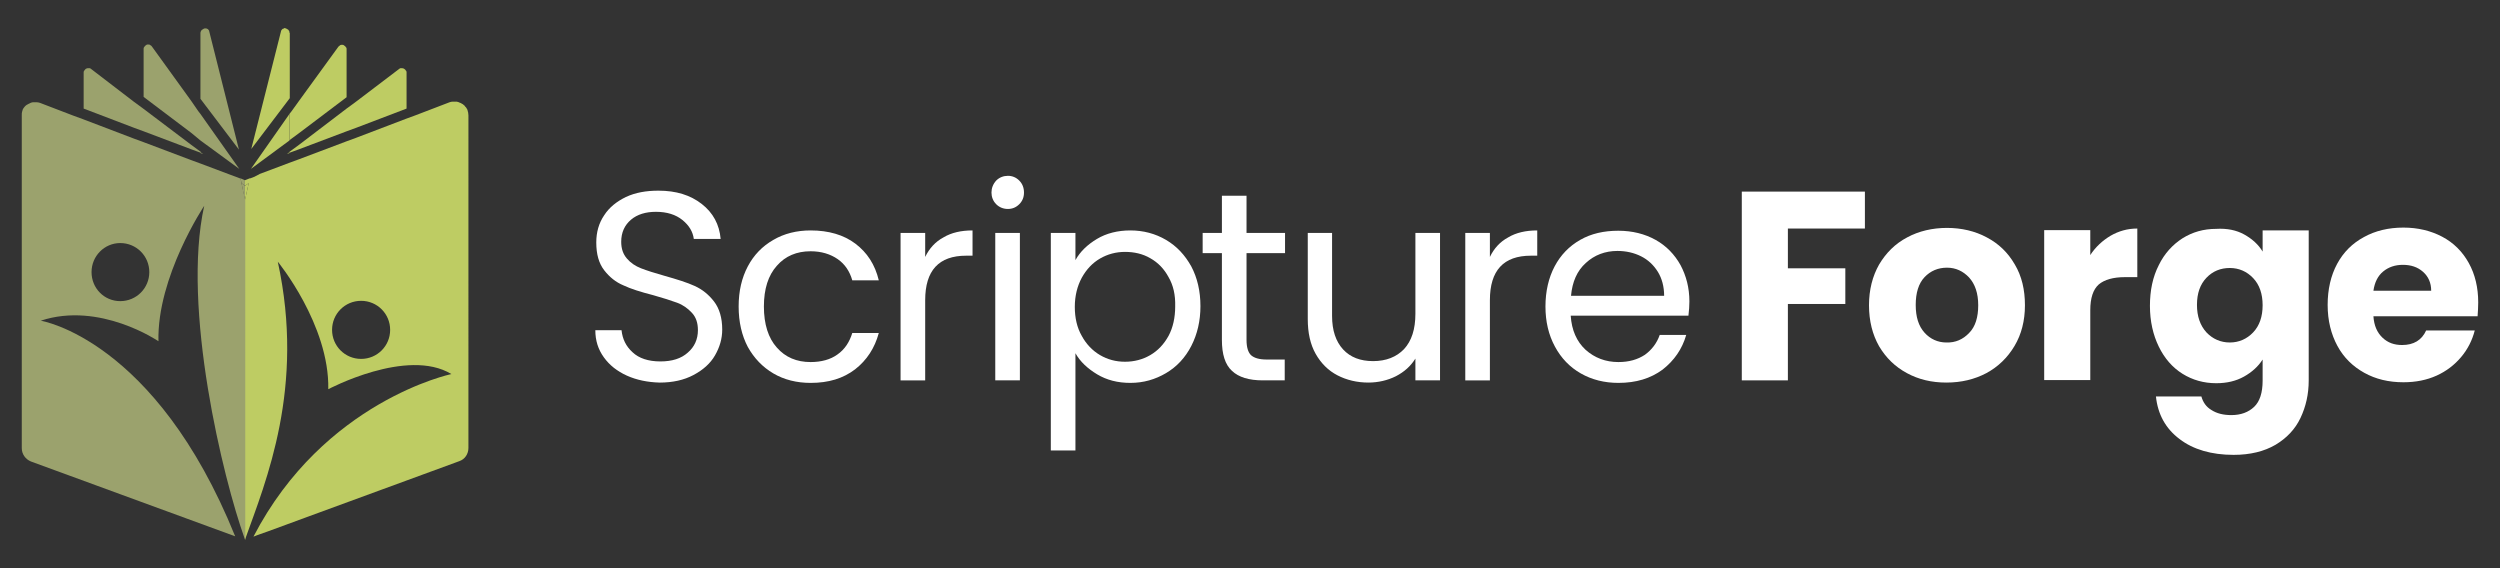 <?xml version="1.0" encoding="utf-8"?>
<!-- Generator: Adobe Illustrator 27.7.0, SVG Export Plug-In . SVG Version: 6.00 Build 0)  -->
<svg version="1.1" id="Layer_1" xmlns="http://www.w3.org/2000/svg" xmlns:xlink="http://www.w3.org/1999/xlink" x="0px" y="0px"
	 viewBox="0 0 792 180" style="enable-background:new 0 0 792 180;" xml:space="preserve">
<rect x="0" y="0" width="792" height="180" fill="#333333" stroke="none"/>
<style type="text/css">
	.st0{fill:#FFFFFF;}
	.st1{fill:none;}
	.st2{fill:#9BA26D;}
	.st3{fill:#BECC63;}
</style>
<g>
	<g>
		<path class="st0" d="M198.6,119c-3.1-1.4-5.5-3.3-7.3-5.8c-1.8-2.5-2.7-5.3-2.7-8.6h8.3c0.3,2.8,1.4,5.1,3.5,7
			c2,1.9,5,2.9,8.8,2.9c3.7,0,6.6-0.9,8.7-2.8c2.1-1.8,3.2-4.2,3.2-7.1c0-2.3-0.6-4.1-1.9-5.5c-1.3-1.4-2.8-2.5-4.7-3.2
			c-1.9-0.7-4.4-1.5-7.6-2.4c-3.9-1-7.1-2-9.4-3.1c-2.4-1-4.4-2.6-6.1-4.8c-1.7-2.2-2.5-5.1-2.5-8.8c0-3.2,0.8-6.1,2.5-8.6
			c1.6-2.5,4-4.4,6.9-5.8c3-1.4,6.4-2,10.3-2c5.6,0,10.1,1.4,13.7,4.2c3.6,2.8,5.6,6.5,6,11.1h-8.5c-0.3-2.3-1.5-4.3-3.6-6
			c-2.1-1.7-4.9-2.6-8.4-2.6c-3.2,0-5.9,0.8-7.9,2.5c-2,1.7-3.1,4-3.1,7c0,2.2,0.6,3.9,1.8,5.3c1.2,1.4,2.7,2.4,4.5,3.1
			c1.8,0.7,4.3,1.5,7.5,2.4c3.9,1.1,7.1,2.1,9.5,3.2c2.4,1.1,4.4,2.7,6.1,4.9s2.6,5.2,2.6,8.9c0,2.9-0.8,5.6-2.3,8.2
			c-1.5,2.6-3.8,4.6-6.8,6.2c-3,1.6-6.6,2.4-10.7,2.4C205.2,121.1,201.7,120.4,198.6,119z"/>
		<path class="st0" d="M236.9,84.4c1.9-3.6,4.6-6.4,8.1-8.4c3.4-2,7.4-3,11.8-3c5.7,0,10.5,1.4,14.2,4.2c3.7,2.8,6.2,6.6,7.4,11.6
			H270c-0.8-2.8-2.3-5.1-4.6-6.7c-2.3-1.6-5.2-2.5-8.6-2.5c-4.4,0-8,1.5-10.7,4.6c-2.7,3-4.1,7.3-4.1,12.9c0,5.6,1.4,10,4.1,13
			c2.7,3.1,6.3,4.6,10.7,4.6c3.4,0,6.3-0.8,8.5-2.4c2.3-1.6,3.8-3.9,4.7-6.8h8.4c-1.3,4.8-3.8,8.6-7.5,11.5
			c-3.8,2.9-8.4,4.3-14.1,4.3c-4.4,0-8.4-1-11.8-3c-3.4-2-6.1-4.8-8.1-8.4c-1.9-3.6-2.9-7.9-2.9-12.8C234,92.2,235,88,236.9,84.4z"
			/>
		<path class="st0" d="M298.9,75.2c2.5-1.5,5.6-2.2,9.2-2.2v8h-2c-8.7,0-13,4.7-13,14.1v25.4h-7.8V73.8h7.8v7.6
			C294.4,78.7,296.3,76.6,298.9,75.2z"/>
		<path class="st0" d="M315.6,64.7c-1-1-1.5-2.3-1.5-3.7s0.5-2.7,1.5-3.8c1-1,2.3-1.5,3.7-1.5c1.4,0,2.6,0.5,3.6,1.5
			c1,1,1.5,2.3,1.5,3.8s-0.5,2.7-1.5,3.7c-1,1-2.2,1.5-3.6,1.5C317.9,66.2,316.6,65.7,315.6,64.7z M323.1,73.8v46.7h-7.8V73.8H323.1
			z"/>
		<path class="st0" d="M347.5,75.7c3-1.8,6.6-2.7,10.6-2.7c4.1,0,7.9,1,11.3,3c3.4,2,6,4.8,8,8.4c1.9,3.6,2.9,7.8,2.9,12.6
			c0,4.7-1,8.9-2.9,12.6c-1.9,3.7-4.6,6.6-8,8.6c-3.4,2-7.1,3.1-11.3,3.1c-4,0-7.5-0.9-10.5-2.7c-3-1.8-5.4-4-6.9-6.7v30.8h-7.8
			V73.8h7.8v8.6C342.2,79.7,344.5,77.5,347.5,75.7z M370.2,87.8c-1.4-2.6-3.3-4.6-5.8-6c-2.4-1.4-5.1-2-8-2c-2.8,0-5.5,0.7-7.9,2.1
			c-2.4,1.4-4.3,3.4-5.8,6.1c-1.4,2.6-2.2,5.7-2.2,9.2c0,3.5,0.7,6.6,2.2,9.2c1.4,2.6,3.4,4.7,5.8,6.1c2.4,1.4,5,2.1,7.9,2.1
			c2.9,0,5.6-0.7,8-2.1c2.4-1.4,4.3-3.4,5.8-6.1c1.4-2.6,2.1-5.8,2.1-9.3C372.4,93.4,371.7,90.4,370.2,87.8z"/>
		<path class="st0" d="M394.9,80.2v27.5c0,2.3,0.5,3.9,1.4,4.8c1,0.9,2.6,1.4,5,1.4h5.7v6.6h-7c-4.3,0-7.6-1-9.7-3
			c-2.2-2-3.2-5.3-3.2-9.8V80.2h-6.1v-6.4h6.1V62h7.8v11.8h12.2v6.4H394.9z"/>
		<path class="st0" d="M456.2,73.8v46.7h-7.8v-6.9c-1.5,2.4-3.5,4.2-6.2,5.6c-2.6,1.3-5.6,2-8.7,2c-3.6,0-6.9-0.8-9.8-2.3
			c-2.9-1.5-5.2-3.8-6.9-6.8c-1.7-3-2.5-6.7-2.5-11V73.8h7.7v26.3c0,4.6,1.2,8.1,3.5,10.6c2.3,2.5,5.5,3.7,9.5,3.7
			c4.1,0,7.4-1.3,9.8-3.8c2.4-2.6,3.6-6.3,3.6-11.2V73.8H456.2z"/>
		<path class="st0" d="M477.8,75.2c2.5-1.5,5.6-2.2,9.2-2.2v8h-2c-8.7,0-13,4.7-13,14.1v25.4h-7.8V73.8h7.8v7.6
			C473.3,78.7,475.2,76.6,477.8,75.2z"/>
		<path class="st0" d="M534.9,100h-37.3c0.3,4.6,1.9,8.2,4.7,10.8c2.9,2.6,6.4,3.9,10.4,3.9c3.4,0,6.1-0.8,8.4-2.3
			c2.2-1.6,3.8-3.7,4.7-6.3h8.4c-1.3,4.5-3.8,8.1-7.5,11c-3.8,2.8-8.4,4.2-14,4.2c-4.4,0-8.4-1-11.9-3c-3.5-2-6.2-4.8-8.2-8.5
			c-2-3.7-3-7.9-3-12.7c0-4.8,1-9.1,2.9-12.7c1.9-3.6,4.6-6.4,8.1-8.4c3.5-2,7.5-2.9,12.1-2.9c4.4,0,8.4,1,11.8,2.9
			c3.4,1.9,6,4.6,7.9,8c1.8,3.4,2.8,7.2,2.8,11.5C535.2,96.8,535.1,98.4,534.9,100z M525.2,86.1c-1.3-2.1-3.1-3.8-5.3-4.9
			c-2.2-1.1-4.7-1.7-7.5-1.7c-3.9,0-7.3,1.3-10,3.8c-2.8,2.5-4.3,6-4.7,10.4h29.5C527.2,90.8,526.5,88.2,525.2,86.1z"/>
		<path class="st0" d="M590.8,60.7v11.7h-24.4V85h18.2v11.3h-18.2v24.2h-14.6V60.7H590.8z"/>
		<path class="st0" d="M604.1,118.2c-3.7-2-6.6-4.8-8.8-8.5c-2.1-3.7-3.2-8-3.2-13c0-4.9,1.1-9.2,3.2-12.9c2.2-3.7,5.1-6.6,8.9-8.6
			c3.7-2,8-3,12.6-3s8.9,1,12.6,3c3.8,2,6.7,4.8,8.9,8.6c2.2,3.7,3.2,8,3.2,12.9s-1.1,9.2-3.3,12.9c-2.2,3.7-5.2,6.6-8.9,8.6
			c-3.8,2-8,3-12.7,3S607.8,120.2,604.1,118.2z M623.8,105.5c2-2,2.9-5,2.9-8.8c0-3.8-1-6.7-2.9-8.8c-1.9-2-4.2-3.1-7-3.1
			c-2.8,0-5.2,1-7.1,3c-1.9,2-2.8,5-2.8,8.8c0,3.8,0.9,6.7,2.8,8.8c1.8,2,4.2,3.1,6.9,3.1C619.5,108.6,621.9,107.5,623.8,105.5z"/>
		<path class="st0" d="M668.6,74.7c2.6-1.5,5.4-2.3,8.5-2.3v15.4h-4c-3.6,0-6.4,0.8-8.2,2.3c-1.8,1.6-2.7,4.3-2.7,8.2v22.1h-14.6
			V72.9h14.6v7.9C663.9,78.2,666.1,76.2,668.6,74.7z"/>
		<path class="st0" d="M711,74.3c2.5,1.4,4.5,3.2,5.8,5.4v-6.7h14.6v47.5c0,4.4-0.9,8.3-2.6,11.9c-1.7,3.6-4.4,6.4-7.9,8.5
			c-3.6,2.1-8,3.2-13.3,3.2c-7,0-12.8-1.7-17.1-5c-4.4-3.3-6.9-7.8-7.5-13.5h14.4c0.5,1.8,1.5,3.3,3.2,4.3c1.7,1.1,3.8,1.6,6.3,1.6
			c3,0,5.4-0.9,7.2-2.6c1.8-1.7,2.7-4.5,2.7-8.3v-6.7c-1.4,2.2-3.4,4-5.9,5.4c-2.5,1.4-5.4,2.1-8.8,2.1c-3.9,0-7.5-1-10.7-3
			c-3.2-2-5.7-4.9-7.5-8.6c-1.8-3.7-2.8-8-2.8-12.9c0-4.9,0.9-9.2,2.8-12.9c1.8-3.7,4.4-6.5,7.5-8.5c3.2-2,6.7-3,10.7-3
			C705.5,72.3,708.5,72.9,711,74.3z M713.8,88.1c-2-2.1-4.5-3.2-7.4-3.2c-2.9,0-5.4,1-7.4,3.1c-2,2.1-3,4.9-3,8.6c0,3.6,1,6.5,3,8.7
			c2,2.1,4.5,3.2,7.4,3.2c2.9,0,5.4-1.1,7.4-3.2c2-2.1,3-5,3-8.6S715.8,90.2,713.8,88.1z"/>
		<path class="st0" d="M784.9,100.2h-33c0.2,3,1.2,5.2,2.9,6.8c1.7,1.6,3.7,2.3,6.2,2.3c3.6,0,6.2-1.5,7.6-4.6H784
			c-0.8,3.1-2.2,5.9-4.3,8.4c-2.1,2.5-4.7,4.5-7.8,5.9c-3.1,1.4-6.6,2.1-10.5,2.1c-4.7,0-8.8-1-12.4-3c-3.6-2-6.5-4.8-8.5-8.5
			c-2-3.7-3.1-8-3.1-13c0-4.9,1-9.3,3-13c2-3.7,4.8-6.5,8.5-8.5c3.6-2,7.8-3,12.5-3c4.6,0,8.7,1,12.3,2.9c3.6,1.9,6.4,4.7,8.4,8.3
			c2,3.6,3,7.8,3,12.5C785.1,97.3,785,98.7,784.9,100.2z M770.2,92.1c0-2.5-0.9-4.5-2.6-6c-1.7-1.5-3.8-2.2-6.4-2.2
			c-2.4,0-4.5,0.7-6.2,2.1c-1.7,1.4-2.7,3.4-3.1,6.1H770.2z"/>
	</g>
	<polygon class="st1" points="78.8,58 77.6,58.9 77.6,58.9 	"/>
	<polygon class="st1" points="77.6,63.5 78.8,58 77.6,63.5 	"/>
	<polygon class="st1" points="77.6,171 77.6,171 77.6,171 	"/>
	<path class="st1" d="M90.3,9c-0.1,0-0.1,0-0.2,0C90.2,9,90.3,9,90.3,9C90.4,9,90.3,9,90.3,9z"/>
	<path class="st1" d="M64.9,9C64.9,9,64.9,9,64.9,9c0,0,0.1,0,0.2,0C65.1,9,65,9,64.9,9z"/>
	<path class="st1" d="M127.3,21.6C127.3,21.6,127.3,21.6,127.3,21.6C127.3,21.6,127.3,21.6,127.3,21.6
		C127.3,21.6,127.3,21.6,127.3,21.6z"/>
	<path class="st1" d="M108.3,14.2C108.3,14.2,108.3,14.2,108.3,14.2C108.3,14.2,108.3,14.2,108.3,14.2
		C108.3,14.2,108.3,14.2,108.3,14.2z"/>
	<path class="st1" d="M46.9,14.2C46.9,14.2,46.9,14.2,46.9,14.2C46.9,14.2,47,14.2,46.9,14.2C47,14.2,47,14.2,46.9,14.2z"/>
	<path class="st1" d="M143.9,32.1c-0.1,0-0.2,0-0.3,0c0.2,0,0.5,0,0.7,0C144.2,32.1,144.1,32.1,143.9,32.1z"/>
	<path class="st1" d="M28,21.6C28,21.6,27.9,21.6,28,21.6C27.9,21.6,28,21.6,28,21.6C28,21.6,28,21.6,28,21.6z"/>
	<path class="st1" d="M11.3,32.1c-0.1,0-0.2,0-0.4,0c0.2,0,0.5,0,0.7,0C11.5,32.1,11.4,32.1,11.3,32.1z"/>
	<path class="st2" d="M66.3,10c0-0.2-0.1-0.4-0.2-0.5c0,0-0.1-0.1-0.1-0.1c-0.1-0.1-0.1-0.2-0.2-0.2c-0.1,0-0.1-0.1-0.2-0.1
		c-0.1,0-0.2-0.1-0.3-0.1c-0.1,0-0.1,0-0.2,0C65,9,65,9,64.9,9c-0.1,0-0.2,0-0.3,0.1c-0.1,0-0.1,0-0.2,0.1c-0.1,0-0.2,0.1-0.3,0.2
		c-0.1,0-0.1,0.1-0.2,0.1c-0.1,0.1-0.1,0.2-0.2,0.3c0,0.1-0.1,0.1-0.1,0.2c-0.1,0.2-0.1,0.4-0.1,0.6v20.7l12.2,16.1L66.3,10z"/>
	<path class="st3" d="M91.7,10.4c0-0.2,0-0.4-0.1-0.6c0-0.1-0.1-0.1-0.1-0.1c-0.1-0.1-0.1-0.2-0.2-0.3c0,0-0.1-0.1-0.2-0.1
		c-0.1-0.1-0.2-0.1-0.3-0.2c-0.1,0-0.1,0-0.2-0.1c-0.1,0-0.2,0-0.3-0.1c-0.1,0-0.2,0-0.3,0C90.1,9,90,9,90,9c-0.1,0-0.2,0.1-0.3,0.1
		c-0.1,0-0.1,0-0.2,0.1c-0.1,0.1-0.2,0.1-0.2,0.2c0,0-0.1,0.1-0.1,0.1C89.1,9.7,89,9.8,89,10l-9.4,37.2l12.2-16.1V10.4z"/>
	<path class="st2" d="M63.5,44.5l12.3,9L63.5,36.1l-0.7-0.9L60.6,32L48.1,14.7c0,0,0,0,0,0c-0.1-0.2-0.3-0.3-0.5-0.4
		c0,0-0.1,0-0.1-0.1c-0.2-0.1-0.3-0.1-0.5-0.1c0,0,0,0-0.1,0c-0.2,0-0.3,0-0.5,0.1c0,0-0.1,0-0.1,0.1c-0.1,0.1-0.2,0.1-0.3,0.2
		c0,0-0.1,0.1-0.1,0.1c-0.1,0.1-0.1,0.2-0.2,0.3c0,0-0.1,0.1-0.1,0.1c-0.1,0.2-0.1,0.3-0.1,0.5v15.2l15.1,11.4L63.5,44.5z"/>
	<path class="st3" d="M94.7,42.2l15.1-11.4V15.6c0-0.2,0-0.4-0.1-0.5c0-0.1,0-0.1-0.1-0.1c-0.1-0.1-0.1-0.2-0.2-0.3
		c0,0-0.1-0.1-0.1-0.1c-0.1-0.1-0.2-0.1-0.3-0.2c0,0-0.1,0-0.1-0.1c-0.2-0.1-0.3-0.1-0.5-0.1c0,0,0,0-0.1,0c-0.2,0-0.3,0-0.5,0.1
		c0,0-0.1,0-0.1,0.1c-0.2,0.1-0.3,0.2-0.5,0.4c0,0,0,0,0,0L94.7,32l-2.3,3.2l-0.7,0.9v8.3L94.7,42.2z"/>
	<polygon class="st3" points="91.7,36.1 79.5,53.5 91.7,44.5 	"/>
	<polygon class="st3" points="91.7,36.1 91.7,36.1 91.7,36.1 	"/>
	<polygon class="st3" points="91.7,44.5 91.7,44.5 91.7,44.5 	"/>
	<rect x="91.7" y="36.1" class="st3" width="0" height="8.3"/>
	<polygon class="st2" points="64.4,48.8 63.5,48.2 63.5,48.5 	"/>
	<path class="st2" d="M45.5,41.6l15.1,5.7l3,1.1v-0.3l-3-2.2L45.5,34.5l-3-2.2L28.8,21.8c-0.1-0.1-0.3-0.2-0.4-0.2c0,0-0.1,0-0.1,0
		c-0.1,0-0.2,0-0.3,0c0,0-0.1,0-0.1,0c-0.1,0-0.3,0-0.4,0.1c0,0-0.1,0-0.1,0c-0.1,0.1-0.3,0.1-0.4,0.3c0,0,0,0-0.1,0.1
		c-0.1,0.1-0.2,0.2-0.2,0.3c0,0,0,0.1-0.1,0.1c-0.1,0.2-0.1,0.3-0.1,0.5c0,0,0,0,0,0v0v11.4l16,6.1L45.5,41.6z"/>
	<rect x="91.7" y="48.2" width="0" height="0.3"/>
	<polygon class="st3" points="90.9,48.8 91.7,48.5 91.7,48.2 	"/>
	<path class="st3" d="M94.7,45.9l-3,2.2v0.3l3-1.1l15.1-5.7l3-1.1l16-6.1V23c0,0,0,0,0,0c0,0,0,0,0,0c0-0.2,0-0.4-0.1-0.5
		c0,0,0-0.1-0.1-0.1c-0.1-0.1-0.1-0.2-0.2-0.3c0,0,0,0-0.1-0.1c-0.1-0.1-0.3-0.2-0.4-0.3c0,0-0.1,0-0.1,0c-0.1,0-0.2-0.1-0.4-0.1
		c0,0-0.1,0-0.1,0c-0.1,0-0.2,0-0.3,0c0,0-0.1,0-0.1,0c-0.1,0-0.3,0.1-0.4,0.2l-13.7,10.4l-3,2.2L94.7,45.9z"/>
	<rect x="73.7" y="54.7" transform="matrix(0.605 -0.796 0.796 0.605 -15.399 80.837)" width="0" height="2.4"/>
	<polygon points="75.2,57 74.7,56.6 74.7,56.6 	"/>
	<polygon points="76.5,58 77.6,63.5 77.6,63.5 	"/>
	<polygon points="77.6,58.9 76.5,58 77.6,58.9 	"/>
	<polygon class="st3" points="77.6,63.5 77.6,63.5 77.6,63.5 78.8,58 77.6,58.9 	"/>
	<rect x="77.6" y="63.5" transform="matrix(0.97 -0.242 0.242 0.97 -13.071 20.723)" class="st3" width="0" height="0"/>
	<path class="st3" d="M148.2,35.2c-0.1-0.2-0.1-0.4-0.2-0.6c-0.1-0.1-0.1-0.2-0.2-0.3c-0.1-0.2-0.2-0.4-0.4-0.5
		c-0.1-0.1-0.1-0.2-0.2-0.3c-0.2-0.2-0.4-0.3-0.6-0.5c-0.1,0-0.1-0.1-0.2-0.1c-0.3-0.2-0.5-0.3-0.8-0.4c-0.1,0-0.1,0-0.2-0.1
		c-0.2-0.1-0.5-0.1-0.7-0.2c-0.1,0-0.2,0-0.3,0c-0.2,0-0.5,0-0.7,0c-0.1,0-0.2,0-0.3,0c-0.3,0-0.7,0.1-1,0.2l-10.7,4.1l-3,1.1
		l-16,6.1l-3,1.1l-15.1,5.7l-3,1.1h0l-9.3,3.5l-1.9,1.4l-0.5,0.4v0l0.5-0.4l1.9-1.4L80.6,56l-1.3,0.5l-0.1,0l-0.1,0l-1.5,0.6v1.8v0
		v0l1.2-0.9l-1.2,5.4V171h0v0c0,0,0,0,0,0c6.7-18.7,19.1-48.2,10.4-88.1c0,0,16.4,20,16,40.4c0,0,25-13.3,39-4.8
		c0,0-40.4,8.5-62.7,51.5l0.3-0.1l1-0.4l3.4-1.2l11.7-4.3l48.8-17.9c1.8-0.6,2.9-2.3,2.9-4.2V36.6c0-0.4-0.1-0.7-0.1-1
		C148.2,35.4,148.2,35.3,148.2,35.2z M114.4,113.7c-5.1,0-9.2-4.1-9.2-9.2c0-5.1,4.1-9.2,9.2-9.2s9.2,4.1,9.2,9.2
		C123.6,109.6,119.5,113.7,114.4,113.7z"/>
	<rect x="77.6" y="58.9" class="st3" width="0" height="0"/>
	<polygon class="st2" points="77.6,58.9 76.5,58 77.6,63.5 77.6,58.9 77.6,58.9 77.6,58.9 77.6,58.9 	"/>
	<rect x="77.6" y="58.9" transform="matrix(0.242 -0.97 0.97 0.242 -0.551 121.659)" class="st2" width="0" height="4.5"/>
	<rect x="77.6" y="58.9" class="st2" width="0" height="0"/>
	<polygon class="st2" points="77.6,58.9 77.6,57.1 77.6,57.1 77.6,57.1 76.2,56.5 76.5,58 	"/>
	<path class="st2" d="M12.9,101.6c18.7-6.2,37.3,6.5,37.3,6.5c-0.5-20.4,14.5-42.9,14.5-42.9c-7.2,32.4,6,86.5,12.8,105.4
		c0.1,0.2,0.1,0.3,0.2,0.5l0,0V63.5l0,0v0l0,0v0L76.5,58l-0.6-0.5v0l0.6,0.5l-0.3-1.5l-0.1,0l-0.1,0l-1.3-0.5l-1.9-0.7l1.9,1.4
		l0.5,0.4l-0.5-0.4l-1.9-1.4l-9.3-3.5l-3-1.1l-15.1-5.7l-3-1.1l-16-6.1l-3-1.1l-10.7-4.1c-0.3-0.1-0.7-0.2-1-0.2c-0.1,0-0.2,0-0.3,0
		c-0.2,0-0.5,0-0.7,0c-0.1,0-0.2,0-0.3,0c-0.2,0-0.5,0.1-0.7,0.2c-0.1,0-0.1,0-0.2,0.1c-0.3,0.1-0.6,0.3-0.8,0.4
		c-0.1,0-0.1,0.1-0.2,0.1c-0.2,0.1-0.4,0.3-0.6,0.5C8,33.6,8,33.6,7.9,33.7c-0.1,0.2-0.3,0.3-0.4,0.5c-0.1,0.1-0.1,0.2-0.2,0.3
		c-0.1,0.2-0.2,0.4-0.2,0.6c0,0.1-0.1,0.2-0.1,0.3c-0.1,0.3-0.1,0.7-0.1,1V142c0,1.9,1.2,3.5,2.9,4.2l64.7,23.7
		C49.2,107.3,12.9,101.6,12.9,101.6z M38.1,77c5.1,0,9.2,4.1,9.2,9.2c0,5.1-4.1,9.2-9.2,9.2S29,91.3,29,86.2
		C29,81.1,33.1,77,38.1,77z"/>
	<polygon class="st2" points="75.9,57.5 76.5,58 75.9,57.5 	"/>
	<rect x="77.6" y="63.5" class="st2" width="0" height="0"/>
	<rect x="77.6" y="57.1" class="st2" width="0" height="1.8"/>
	<rect x="77.6" y="63.5" class="st2" width="0" height="107.6"/>
	<polygon class="st0" points="77.6,171 77.6,171 77.6,171 	"/>
	<polygon class="st0" points="77.6,171 77.6,171 77.6,171 	"/>
</g>
</svg>
